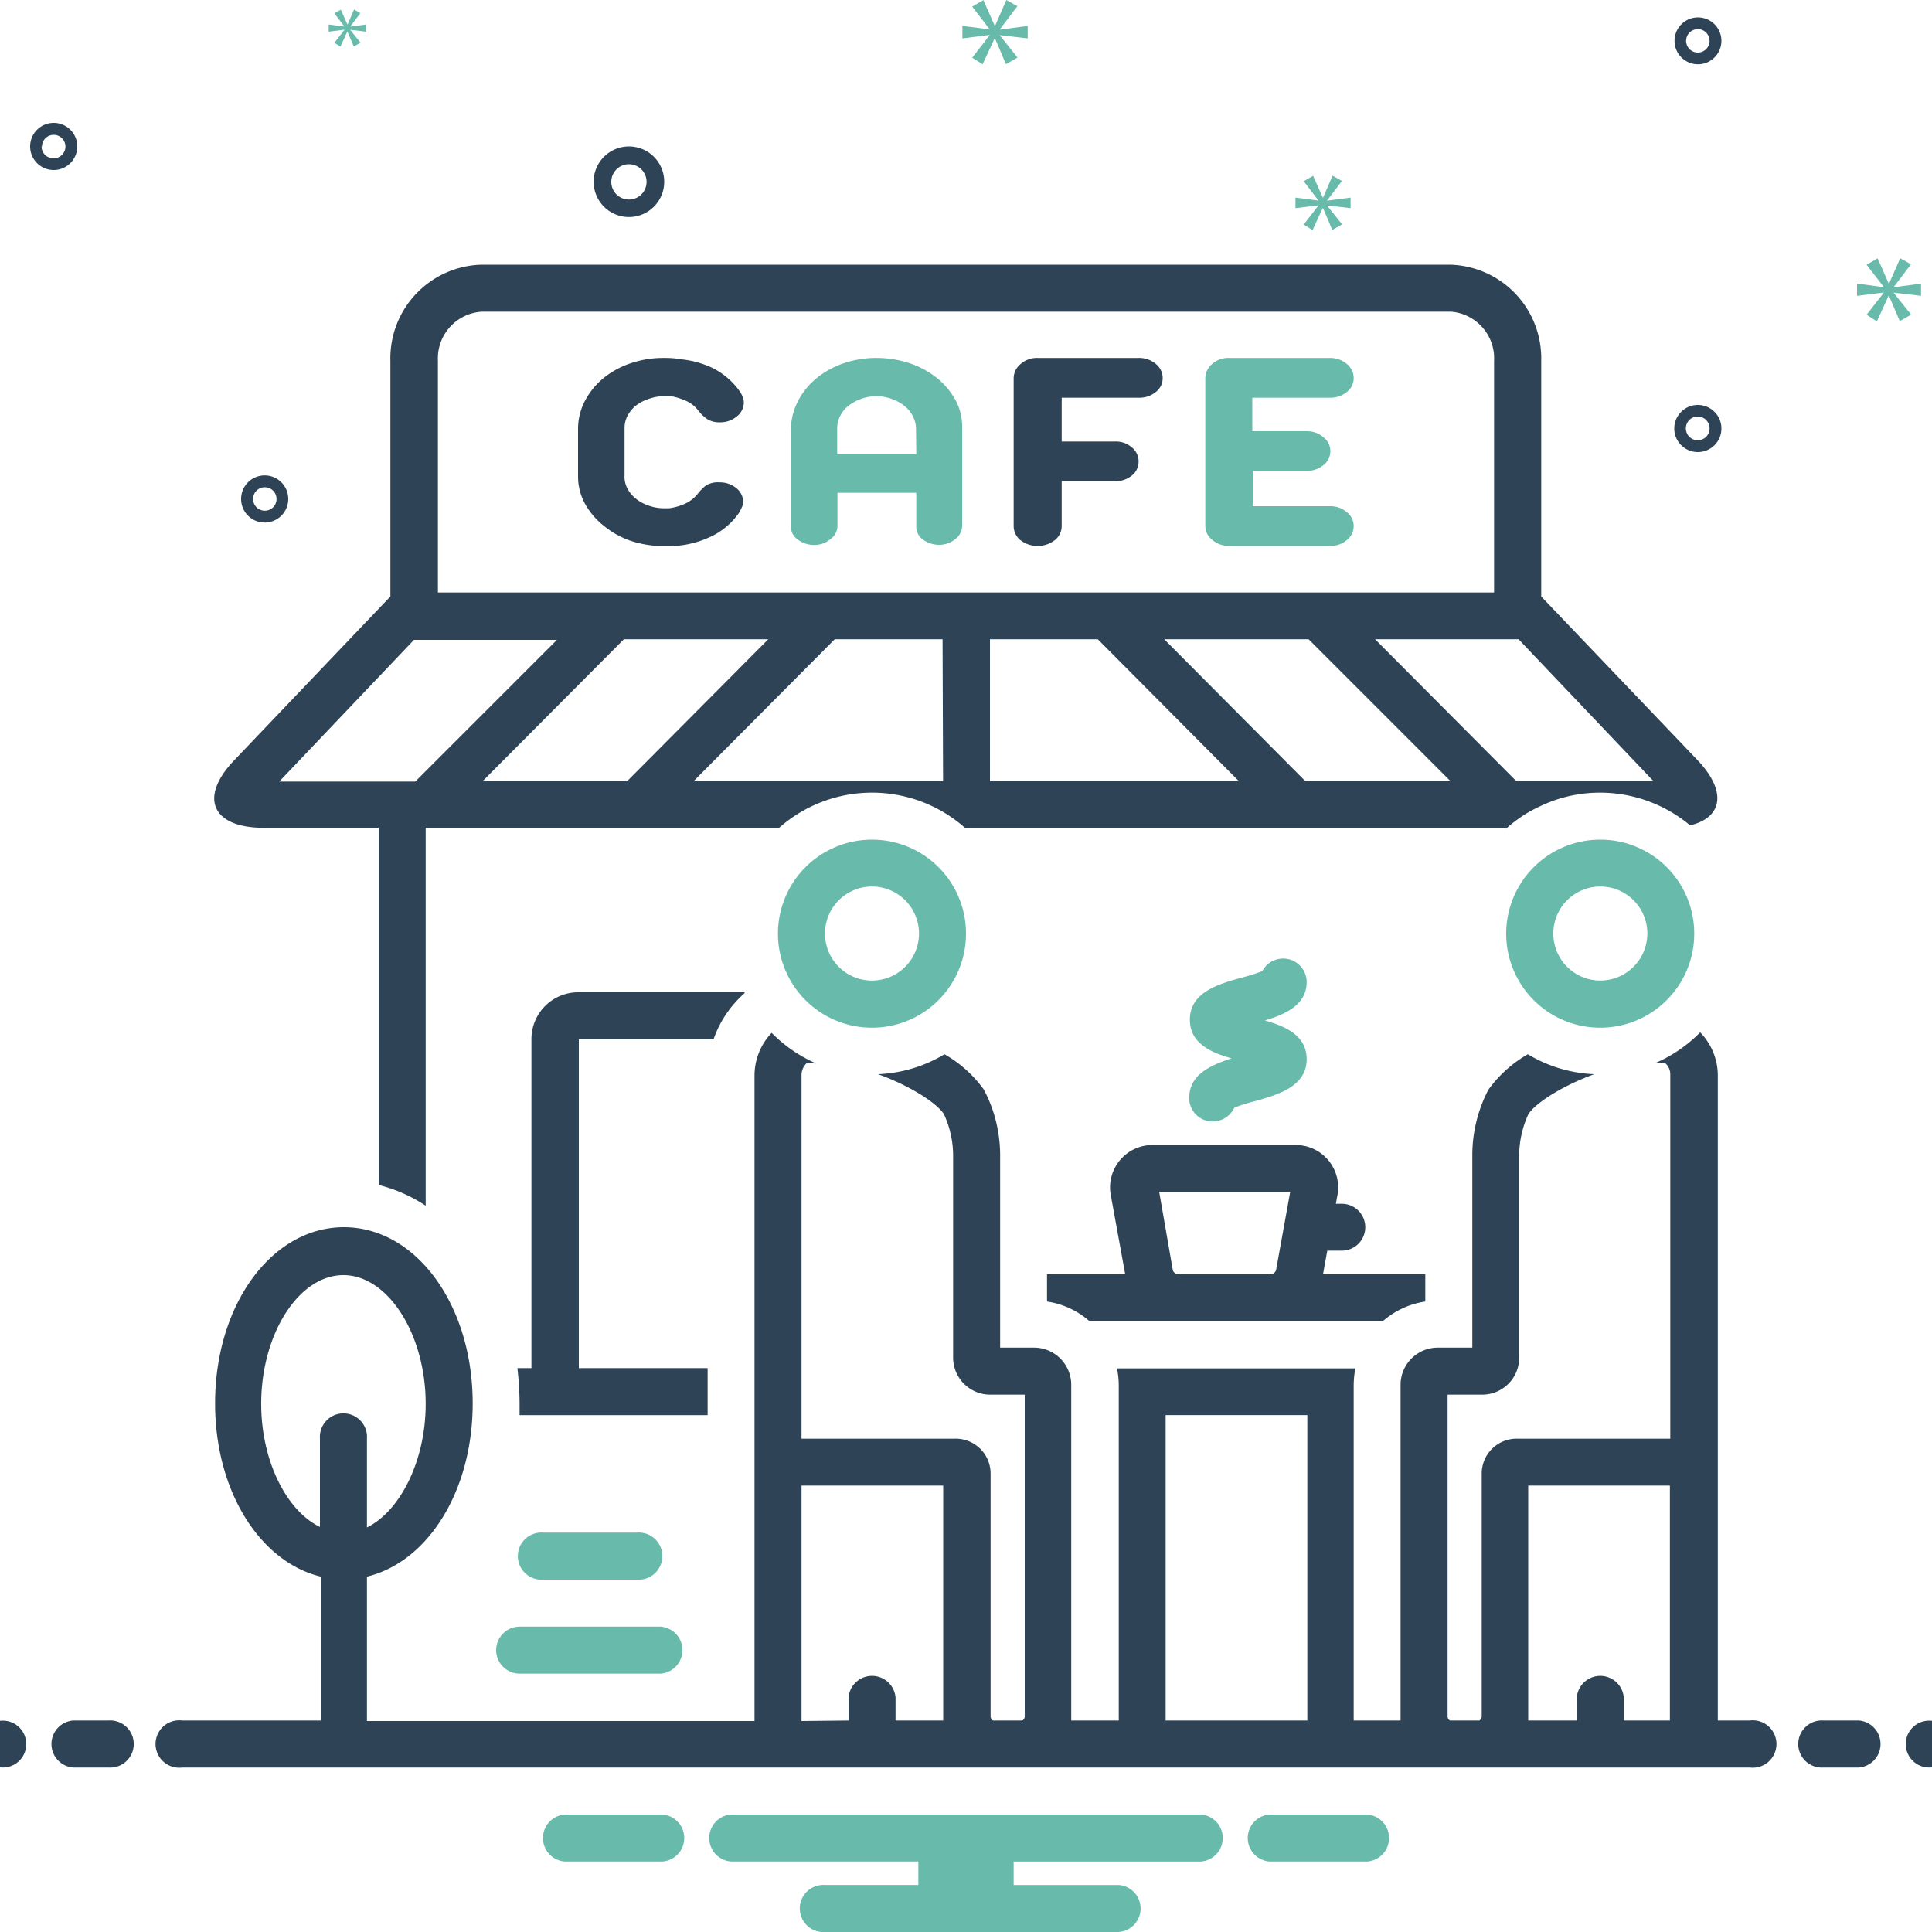 <svg viewBox="0 0 150 150" xmlns="http://www.w3.org/2000/svg"><path d="m106.15 140.88h-7.58a1.83 1.83 0 0 0 0 3.65h7.58a1.83 1.83 0 0 0 0-3.65z" fill="#68bbab"/><path d="m51.43 140.88h-7.58a1.83 1.83 0 0 0 0 3.65h7.58a1.83 1.83 0 0 0 0-3.65z" fill="#68bbab"/><path d="m93.24 140.88h-36.48a1.83 1.83 0 0 0 0 3.65h14.54v1.82h-7.24a1.83 1.83 0 1 0 0 3.65h22.8a1.83 1.83 0 0 0 0-3.65h-8.16v-1.82h14.54a1.83 1.83 0 0 0 0-3.65z" fill="#68bbab"/><path d="m48.74 32.25a2.5 2.5 0 0 1 .66-.78 3.37 3.37 0 0 1 1-.51 3.57 3.57 0 0 1 1.21-.2 3.68 3.68 0 0 1 .49 0 5.15 5.15 0 0 1 1.2.38 2.39 2.39 0 0 1 .91.73 3.26 3.26 0 0 0 .68.66 1.78 1.78 0 0 0 1 .26 2 2 0 0 0 1.32-.46 1.38 1.38 0 0 0 .54-1.09 1.19 1.19 0 0 0 -.09-.44 2.35 2.35 0 0 0 -.21-.39 5.65 5.65 0 0 0 -2.3-1.92 7.38 7.38 0 0 0 -2.15-.58 7.71 7.71 0 0 0 -1.43-.12 7.85 7.85 0 0 0 -2.68.44 6.7 6.7 0 0 0 -2.1 1.18 5.76 5.76 0 0 0 -1.4 1.76 4.69 4.69 0 0 0 -.51 2.15v3.68a4.39 4.39 0 0 0 .55 2.13 5.77 5.77 0 0 0 1.46 1.7 6.75 6.75 0 0 0 2.11 1.17 8.28 8.28 0 0 0 2.57.4h.25a7.6 7.6 0 0 0 3.29-.7 5.56 5.56 0 0 0 2.25-1.86c.09-.15.16-.3.23-.44a1 1 0 0 0 .11-.4 1.39 1.39 0 0 0 -.54-1.11 2 2 0 0 0 -1.29-.44 1.76 1.76 0 0 0 -1.07.25 3.48 3.48 0 0 0 -.63.64 2.63 2.63 0 0 1 -.91.73 4.35 4.35 0 0 1 -1.31.39h-.33a3.56 3.56 0 0 1 -1.27-.21 3.17 3.17 0 0 1 -1-.55 2.56 2.56 0 0 1 -.66-.81 2 2 0 0 1 -.2-1v-3.68a2 2 0 0 1 .25-.96z" fill="#2e4456"/><path d="m72.7 29.31a7 7 0 0 0 -2.11-1.12 8.2 8.2 0 0 0 -2.52-.4 7.74 7.74 0 0 0 -2.64.44 6.76 6.76 0 0 0 -2.09 1.18 5.62 5.62 0 0 0 -1.4 1.76 5 5 0 0 0 -.54 2.15v7.58a1.25 1.25 0 0 0 .55 1 2.09 2.09 0 0 0 1.26.41 1.91 1.91 0 0 0 1.26-.45 1.29 1.29 0 0 0 .55-1v-2.6h6.12v2.64a1.22 1.22 0 0 0 .53 1 2.11 2.11 0 0 0 1.27.4 2 2 0 0 0 1.25-.46 1.31 1.31 0 0 0 .51-1v-7.7a4.28 4.28 0 0 0 -.55-2.14 5.89 5.89 0 0 0 -1.45-1.69zm-1.56 5.95h-6.14v-2a2 2 0 0 1 .25-1 2.26 2.26 0 0 1 .66-.78 3.58 3.58 0 0 1 2.09-.72 3.47 3.47 0 0 1 1.22.21 3.23 3.23 0 0 1 1 .55 2.23 2.23 0 0 1 .66.81 2.13 2.13 0 0 1 .24 1z" fill="#68bbab"/><path d="m88.4 27.79h-7.84a1.92 1.92 0 0 0 -1.33.48 1.44 1.44 0 0 0 -.53 1.08v11.48a1.41 1.41 0 0 0 .53 1.11 2.19 2.19 0 0 0 2.66 0 1.39 1.39 0 0 0 .54-1.11v-3.47h4.14a2 2 0 0 0 1.31-.44 1.38 1.38 0 0 0 .52-1.09 1.39 1.39 0 0 0 -.52-1.09 1.87 1.87 0 0 0 -1.31-.46h-4.14v-3.4h6a2 2 0 0 0 1.3-.44 1.34 1.34 0 0 0 .54-1.09 1.4 1.4 0 0 0 -.54-1.1 2 2 0 0 0 -1.33-.46z" fill="#2e4456"/><path d="m103.26 30.88a2 2 0 0 0 1.3-.44 1.34 1.34 0 0 0 .54-1.09 1.4 1.4 0 0 0 -.54-1.1 2 2 0 0 0 -1.3-.46h-7.84a1.88 1.88 0 0 0 -1.32.48 1.47 1.47 0 0 0 -.52 1.08v11.48a1.37 1.37 0 0 0 .57 1.11 2 2 0 0 0 1.27.45h7.84a2 2 0 0 0 1.3-.45 1.39 1.39 0 0 0 .54-1.11 1.36 1.36 0 0 0 -.54-1.07 1.92 1.92 0 0 0 -1.3-.46h-6v-2.74h4.19a2 2 0 0 0 1.29-.44 1.35 1.35 0 0 0 .55-1.09 1.36 1.36 0 0 0 -.55-1.09 1.93 1.93 0 0 0 -1.29-.46h-4.22v-2.6z" fill="#68bbab"/><path d="m124.25 65.19a7.3 7.3 0 1 0 7.29 7.29 7.29 7.29 0 0 0 -7.29-7.29zm0 10.94a3.65 3.65 0 1 1 3.65-3.65 3.66 3.66 0 0 1 -3.65 3.65z" fill="#68bbab"/><path d="m92.33 85.25a1.81 1.81 0 0 0 1.82 1.82 1.85 1.85 0 0 0 1.68-1.07 12.27 12.27 0 0 1 1.55-.49c1.81-.51 4.07-1.14 4.07-3.28 0-1.83-1.64-2.55-3.24-3 1.6-.49 3.24-1.21 3.24-3a1.83 1.83 0 0 0 -3.45-.83 14.15 14.15 0 0 1 -1.55.49c-1.81.5-4.07 1.13-4.07 3.28 0 1.83 1.64 2.55 3.24 3-1.62.53-3.29 1.25-3.29 3.08z" fill="#68bbab"/><path d="m49.46 122.64a1.83 1.83 0 1 0 0-3.65h-7.29a1.83 1.83 0 1 0 0 3.65z" fill="#68bbab"/><path d="m38.52 128.11a1.83 1.83 0 0 0 1.82 1.83h10.95a1.83 1.83 0 0 0 0-3.65h-10.95a1.83 1.83 0 0 0 -1.82 1.82z" fill="#68bbab"/><path d="m67.7 65.19a7.3 7.3 0 1 0 7.3 7.29 7.29 7.29 0 0 0 -7.3-7.29zm0 10.94a3.65 3.65 0 1 1 3.65-3.65 3.65 3.65 0 0 1 -3.65 3.65z" fill="#68bbab"/><g fill="#2e4456"><path d="m57.81 77.11a.16.16 0 0 1 0-.07h-12.92a3.63 3.63 0 0 0 -3.63 3.65v25.53h-1.09a24.58 24.58 0 0 1 .17 2.74v.91h14.6v-3.65h-10v-25.53h10.46a8.46 8.46 0 0 1 2.41-3.58z"/><path d="m81.29 101.05a6.38 6.38 0 0 1 3.3 1.53h22.77a6.42 6.42 0 0 1 3.3-1.53v-2.12h-7.94l.33-1.83h1.13a1.82 1.82 0 1 0 0-3.64h-.46l.11-.62a3.29 3.29 0 0 0 -3.29-3.94h-11a3.29 3.29 0 0 0 -3.29 3.94l1.11 6.09h-6.07zm18.88-8.51-1.1 6.09a.5.5 0 0 1 -.36.3h-7.29a.48.48 0 0 1 -.36-.3l-1.06-6.09z"/><path d="m20.49 64.27h8.91v27.73a11.8 11.8 0 0 1 3.65 1.61v-29.34h27.44a10.9 10.9 0 0 1 14.43 0h42v.08a10.76 10.76 0 0 1 1.72-1.27 13.43 13.43 0 0 1 1.92-.9 10.79 10.79 0 0 1 3.66-.64 10.92 10.92 0 0 1 7 2.54c2.54-.61 2.88-2.66.54-5.1l-12.1-12.67v-18.31a7.27 7.27 0 0 0 -7.08-7.45h-75.19a7.27 7.27 0 0 0 -7.08 7.45v18.31l-12.1 12.69c-2.8 2.91-1.77 5.27 2.28 5.27zm17-3.64 10.95-11h11.21l-10.94 11zm35.73 0h-19.35l10.94-11h8.37zm3.64 0v-11h8.37l10.94 11zm24.47 0-10.94-11h11.21l11 11zm16.57-11 10.46 11h-10.65l-10.95-11zm-83.9-21.63a3.63 3.63 0 0 1 3.43-3.8h75.22a3.63 3.63 0 0 1 3.35 3.8v18h-82zm-1.86 21.68h11.1l-11 11h-10.56z"/><circle cx=".22" cy="135.41" r="1.82"/><path d="m8.42 133.58h-2.73a1.83 1.83 0 0 0 0 3.65h2.73a1.83 1.83 0 1 0 0-3.65z"/><path d="m144.31 133.58h-2.73a1.83 1.83 0 1 0 0 3.65h2.73a1.83 1.83 0 0 0 0-3.65z"/><circle cx="149.78" cy="135.41" r="1.82"/><path d="m135.85 133.58h-2.48v-50.15a4.81 4.81 0 0 0 -1.37-3.28 10.84 10.84 0 0 1 -3.45 2.37h.71a1.14 1.14 0 0 1 .42.87v28.31h-11.82a2.71 2.71 0 0 0 -2.82 2.73v18.77a.41.41 0 0 1 -.18.38h-2.29a.4.4 0 0 1 -.18-.38v-24.92h2.74a2.87 2.87 0 0 0 2.82-2.93v-15.66a7.7 7.7 0 0 1 .71-3.18c.52-.84 2.62-2.21 5.12-3.11a10.82 10.82 0 0 1 -5.16-1.55 9.78 9.78 0 0 0 -3.06 2.75 11 11 0 0 0 -1.25 5.09v14.94h-2.74a2.89 2.89 0 0 0 -2.83 2.93v25.64.38h-3.64v-26a7.42 7.42 0 0 1 .13-1.34h-18.51a6.62 6.62 0 0 1 .14 1.34v26h-3.69c0-.13 0-.25 0-.38v-25.64a2.89 2.89 0 0 0 -2.83-2.93h-2.69v-14.94a10.93 10.93 0 0 0 -1.26-5.09 9.66 9.66 0 0 0 -3.06-2.75 10.82 10.82 0 0 1 -5.16 1.55c2.51.9 4.6 2.27 5.12 3.11a7.7 7.7 0 0 1 .71 3.18v15.66a2.88 2.88 0 0 0 2.82 2.93h2.74v24.92a.4.4 0 0 1 -.18.38h-2.29a.41.41 0 0 1 -.18-.38v-18.77a2.71 2.71 0 0 0 -2.82-2.73h-11.86v-28.27a1.28 1.28 0 0 1 .37-.86 6.4 6.4 0 0 1 .77 0 11.19 11.19 0 0 1 -3.46-2.38 4.81 4.81 0 0 0 -1.33 3.28v50.15h-30.09v-11.21c4.72-1.14 8.21-6.63 8.21-13.45 0-7.67-4.41-13.68-10-13.68s-10 6-10 13.68c0 6.82 3.49 12.31 8.21 13.45v11.17h-10.76a1.84 1.84 0 1 0 0 3.65h121.7a1.84 1.84 0 1 0 0-3.65zm-115.57-24.58c0-5.44 2.92-10 6.38-10s6.39 4.59 6.39 10c0 4.45-2 8.33-4.56 9.59v-6.89a1.83 1.83 0 1 0 -3.65 0v6.85c-2.6-1.26-4.56-5.14-4.56-9.55zm41.95 24.62v-18.28h11v17.86.38h-3.7v-1.77a1.83 1.83 0 0 0 -3.65 0v1.77zm28.27-23.75h11v23.71h-11zm35.57 23.71v-1.77a1.83 1.83 0 0 0 -3.65 0v1.77h-3.77c0-.13 0-.25 0-.38v-17.86h11v18.24z"/><path d="m48.83 16.85a2.74 2.74 0 1 0 -2.74-2.74 2.74 2.74 0 0 0 2.74 2.74zm0-4.1a1.37 1.37 0 1 1 -1.37 1.36 1.37 1.37 0 0 1 1.37-1.36z"/><path d="m131.82 31.44a1.83 1.83 0 1 0 1.83 1.83 1.83 1.83 0 0 0 -1.83-1.83zm0 2.74a.92.92 0 1 1 .91-.91.91.91 0 0 1 -.91.91z"/><path d="m20.56 36.91a1.83 1.83 0 1 0 1.82 1.83 1.83 1.83 0 0 0 -1.82-1.83zm0 2.74a.91.91 0 1 1 .91-.91.91.91 0 0 1 -.91.91z"/><path d="m131.82 1.35a1.82 1.82 0 1 0 1.83 1.82 1.82 1.82 0 0 0 -1.83-1.82zm0 2.73a.91.91 0 1 1 .91-.91.91.91 0 0 1 -.91.91z"/><path d="m6 11.38a1.83 1.83 0 1 0 -1.86 1.82 1.83 1.83 0 0 0 1.86-1.82zm-2.74 0a.91.91 0 1 1 .91.91.91.91 0 0 1 -.94-.91z"/></g><path d="m77.63 2.27 1.36-1.79-.86-.48-.87 2h-.03l-.88-1.99-.87.5 1.34 1.74v.03l-2.1-.27v.97l2.11-.27v.03l-1.35 1.74.81.51.93-2.01h.03l.85 2 .9-.51-1.37-1.72v-.02l2.16.25v-.97l-2.16.29z" fill="#68bbab"/><path d="m26.74 2.32-.78 1 .47.3.53-1.16h.02l.49 1.15.52-.3-.79-.98v-.02l1.24.15v-.56l-1.24.16v-.01l.78-1.03-.49-.28-.5 1.15h-.02l-.51-1.14-.5.29.77 1v.02l-1.21-.16v.56l1.22-.16z" fill="#68bbab"/><path d="m149.15 22.97v-.95l-2.11.28v-.03l1.33-1.75-.84-.47-.86 1.96h-.03l-.86-1.95-.86.49 1.32 1.71v.03l-2.06-.27v.95l2.07-.26v.02l-1.33 1.71.8.51.91-1.98h.03l.84 1.96.88-.5-1.34-1.68v-.03z" fill="#68bbab"/><path d="m103.04 15.56 1.15-1.51-.73-.41-.73 1.69h-.03l-.75-1.68-.73.42 1.13 1.48v.02l-1.77-.23v.82l1.78-.22v.02l-1.14 1.47.69.44.78-1.71h.03l.72 1.69.76-.43-1.16-1.45v-.02l1.82.21v-.82l-1.82.24z" fill="#68bbab"/></svg>